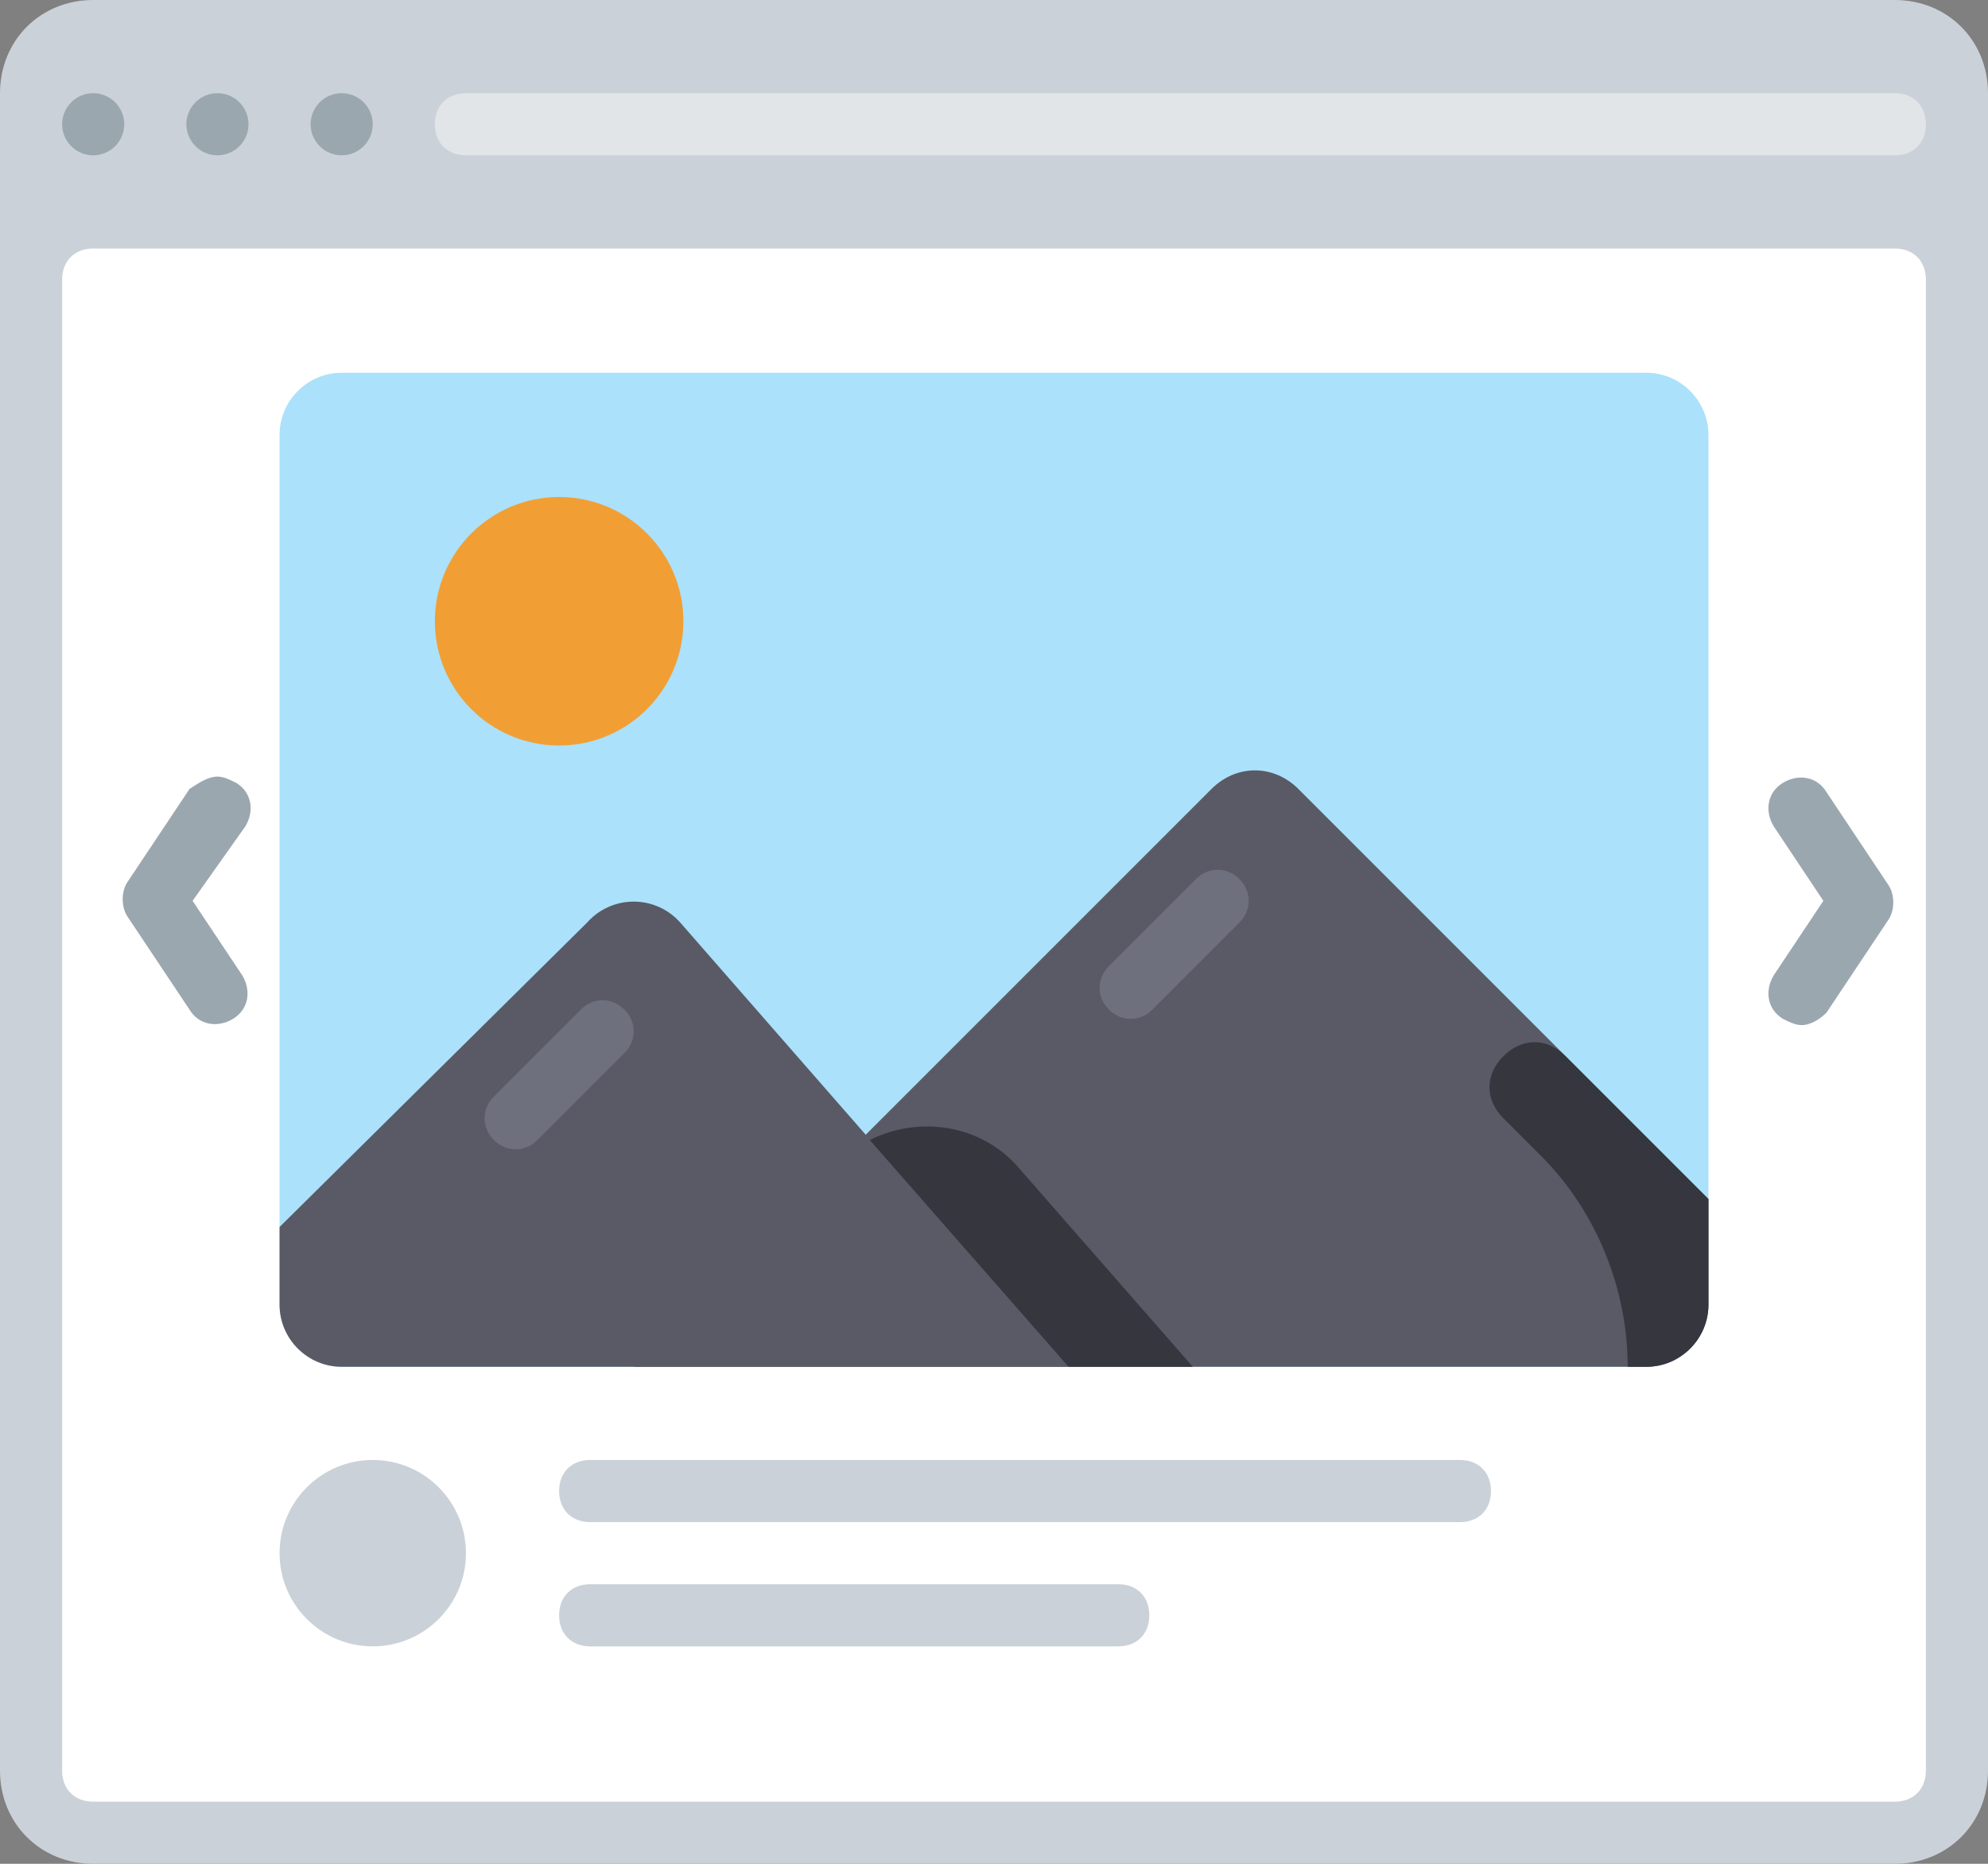 <?xml version="1.0" encoding="utf-8"?>
<!-- Generator: Adobe Illustrator 21.0.0, SVG Export Plug-In . SVG Version: 6.00 Build 0)  -->
<svg version="1.1" id="Layer_1" xmlns="http://www.w3.org/2000/svg" xmlns:xlink="http://www.w3.org/1999/xlink" x="0px" y="0px"
	 viewBox="0 0 64 60" style="enable-background:new 0 0 64 60;" xml:space="preserve">
<rect x="0" y="0" width="64" height="60" fill="#808080" stroke="none"/>
<style type="text/css">
	.st0{fill:#CAD1D8;}
	.st1{fill:#9BA7AF;}
	.st2{fill:#FFFFFF;}
	.st3{fill:#E2E5E7;}
	.st4{fill:#595A66;}
	.st5{fill:#ABE1FA;}
	.st6{fill:#6F707E;}
	.st7{fill:#3BB54A;}
	.st8{fill:#0E9347;}
	.st9{fill:#517CBE;}
	.st10{fill:#65CCEF;}
	.st11{fill:#EE2C39;}
	.st12{fill:#CC202C;}
	.st13{fill:#F16351;}
	.st14{fill:#DDDFE1;}
	.st15{fill:#89C763;}
	.st16{fill:#3689C9;}
	.st17{fill:#1B6FAB;}
	.st18{fill:#4C9FD7;}
	.st19{fill:#FDBA4D;}
	.st20{fill:#F19F36;}
	.st21{fill:#F19F35;}
	.st22{fill:#FFFFFF;stroke:#595A66;stroke-width:2;stroke-miterlimit:10;}
	.st23{fill:#1A70AC;}
	.st24{fill:#35363E;}
</style>
<g>
	<path class="st0" d="M0,57V3c0-1.7,1.3-3,3-3h58c1.7,0,3,1.3,3,3v54c0,1.7-1.3,3-3,3H3C1.3,60,0,58.7,0,57z"/>
	<path class="st2" d="M3,8h58c0.6,0,1,0.4,1,1v48c0,0.6-0.4,1-1,1H3c-0.6,0-1-0.4-1-1V9C2,8.4,2.4,8,3,8z"/>
	<path class="st5" d="M53,44H11c-1.1,0-2-0.9-2-2V14c0-1.1,0.9-2,2-2h42c1.1,0,2,0.9,2,2v28C55,43.1,54.1,44,53,44z"/>
	<circle class="st21" cx="18" cy="20" r="4"/>
	<path class="st4" d="M18.9,29.7L9,39.5V42c0,1.1,0.9,2,2,2h23.4L21.9,29.7C21.1,28.8,19.7,28.8,18.9,29.7z"/>
	<path class="st4" d="M55,42v-3.4L41.8,25.4c-0.8-0.8-2-0.8-2.8,0L20.4,44H53C54.1,44,55,43.1,55,42z"/>
	<path class="st24" d="M55,42v-3.4L50.4,34c-0.6-0.6-1.4-0.6-2,0c-0.6,0.6-0.6,1.4,0,2l1.2,1.2c1.8,1.8,2.8,4.3,2.8,6.8H53
		C54.1,44,55,43.1,55,42z"/>
	<path class="st24" d="M32.8,37.6c-1.2-1.4-3.2-1.7-4.8-0.9l6.4,7.3h4L32.8,37.6z"/>
	<path class="st6" d="M35.7,32.5L35.7,32.5c0.4,0.4,1,0.4,1.4,0l2.8-2.8c0.4-0.4,0.4-1,0-1.4v0c-0.4-0.4-1-0.4-1.4,0l-2.8,2.8
		C35.3,31.5,35.3,32.1,35.7,32.5z"/>
	<path class="st6" d="M15.9,36.7L15.9,36.7c0.4,0.4,1,0.4,1.4,0l2.8-2.8c0.4-0.4,0.4-1,0-1.4l0,0c-0.4-0.4-1-0.4-1.4,0l-2.8,2.8
		C15.5,35.7,15.5,36.3,15.9,36.7z"/>
	<circle class="st1" cx="3" cy="4" r="1"/>
	<circle class="st1" cx="7" cy="4" r="1"/>
	<circle class="st1" cx="11" cy="4" r="1"/>
	<path class="st3" d="M61,5H15c-0.6,0-1-0.4-1-1v0c0-0.6,0.4-1,1-1h46c0.6,0,1,0.4,1,1v0C62,4.6,61.6,5,61,5z"/>
	<path class="st0" d="M47,49H19c-0.6,0-1-0.4-1-1l0,0c0-0.6,0.4-1,1-1h28c0.6,0,1,0.4,1,1l0,0C48,48.6,47.6,49,47,49z"/>
	<path class="st0" d="M36,53H19c-0.6,0-1-0.4-1-1l0,0c0-0.6,0.4-1,1-1h17c0.6,0,1,0.4,1,1l0,0C37,52.6,36.6,53,36,53z"/>
	<circle class="st0" cx="12" cy="50" r="3"/>
	<g>
		<path class="st1" d="M58,33c-0.2,0-0.4-0.1-0.6-0.2c-0.5-0.3-0.6-0.9-0.3-1.4l1.6-2.4l-1.6-2.4c-0.3-0.5-0.2-1.1,0.3-1.4
			c0.5-0.3,1.1-0.2,1.4,0.3l2,3c0.2,0.3,0.2,0.8,0,1.1l-2,3C58.6,32.8,58.3,33,58,33z"/>
	</g>
	<g>
		<path class="st1" d="M7,25c0.2,0,0.4,0.1,0.6,0.2c0.5,0.3,0.6,0.9,0.3,1.4L6.2,29l1.6,2.4c0.3,0.5,0.2,1.1-0.3,1.4
			c-0.5,0.3-1.1,0.2-1.4-0.3l-2-3c-0.2-0.3-0.2-0.8,0-1.1l2-3C6.4,25.2,6.7,25,7,25z"/>
	</g>
</g>
</svg>
